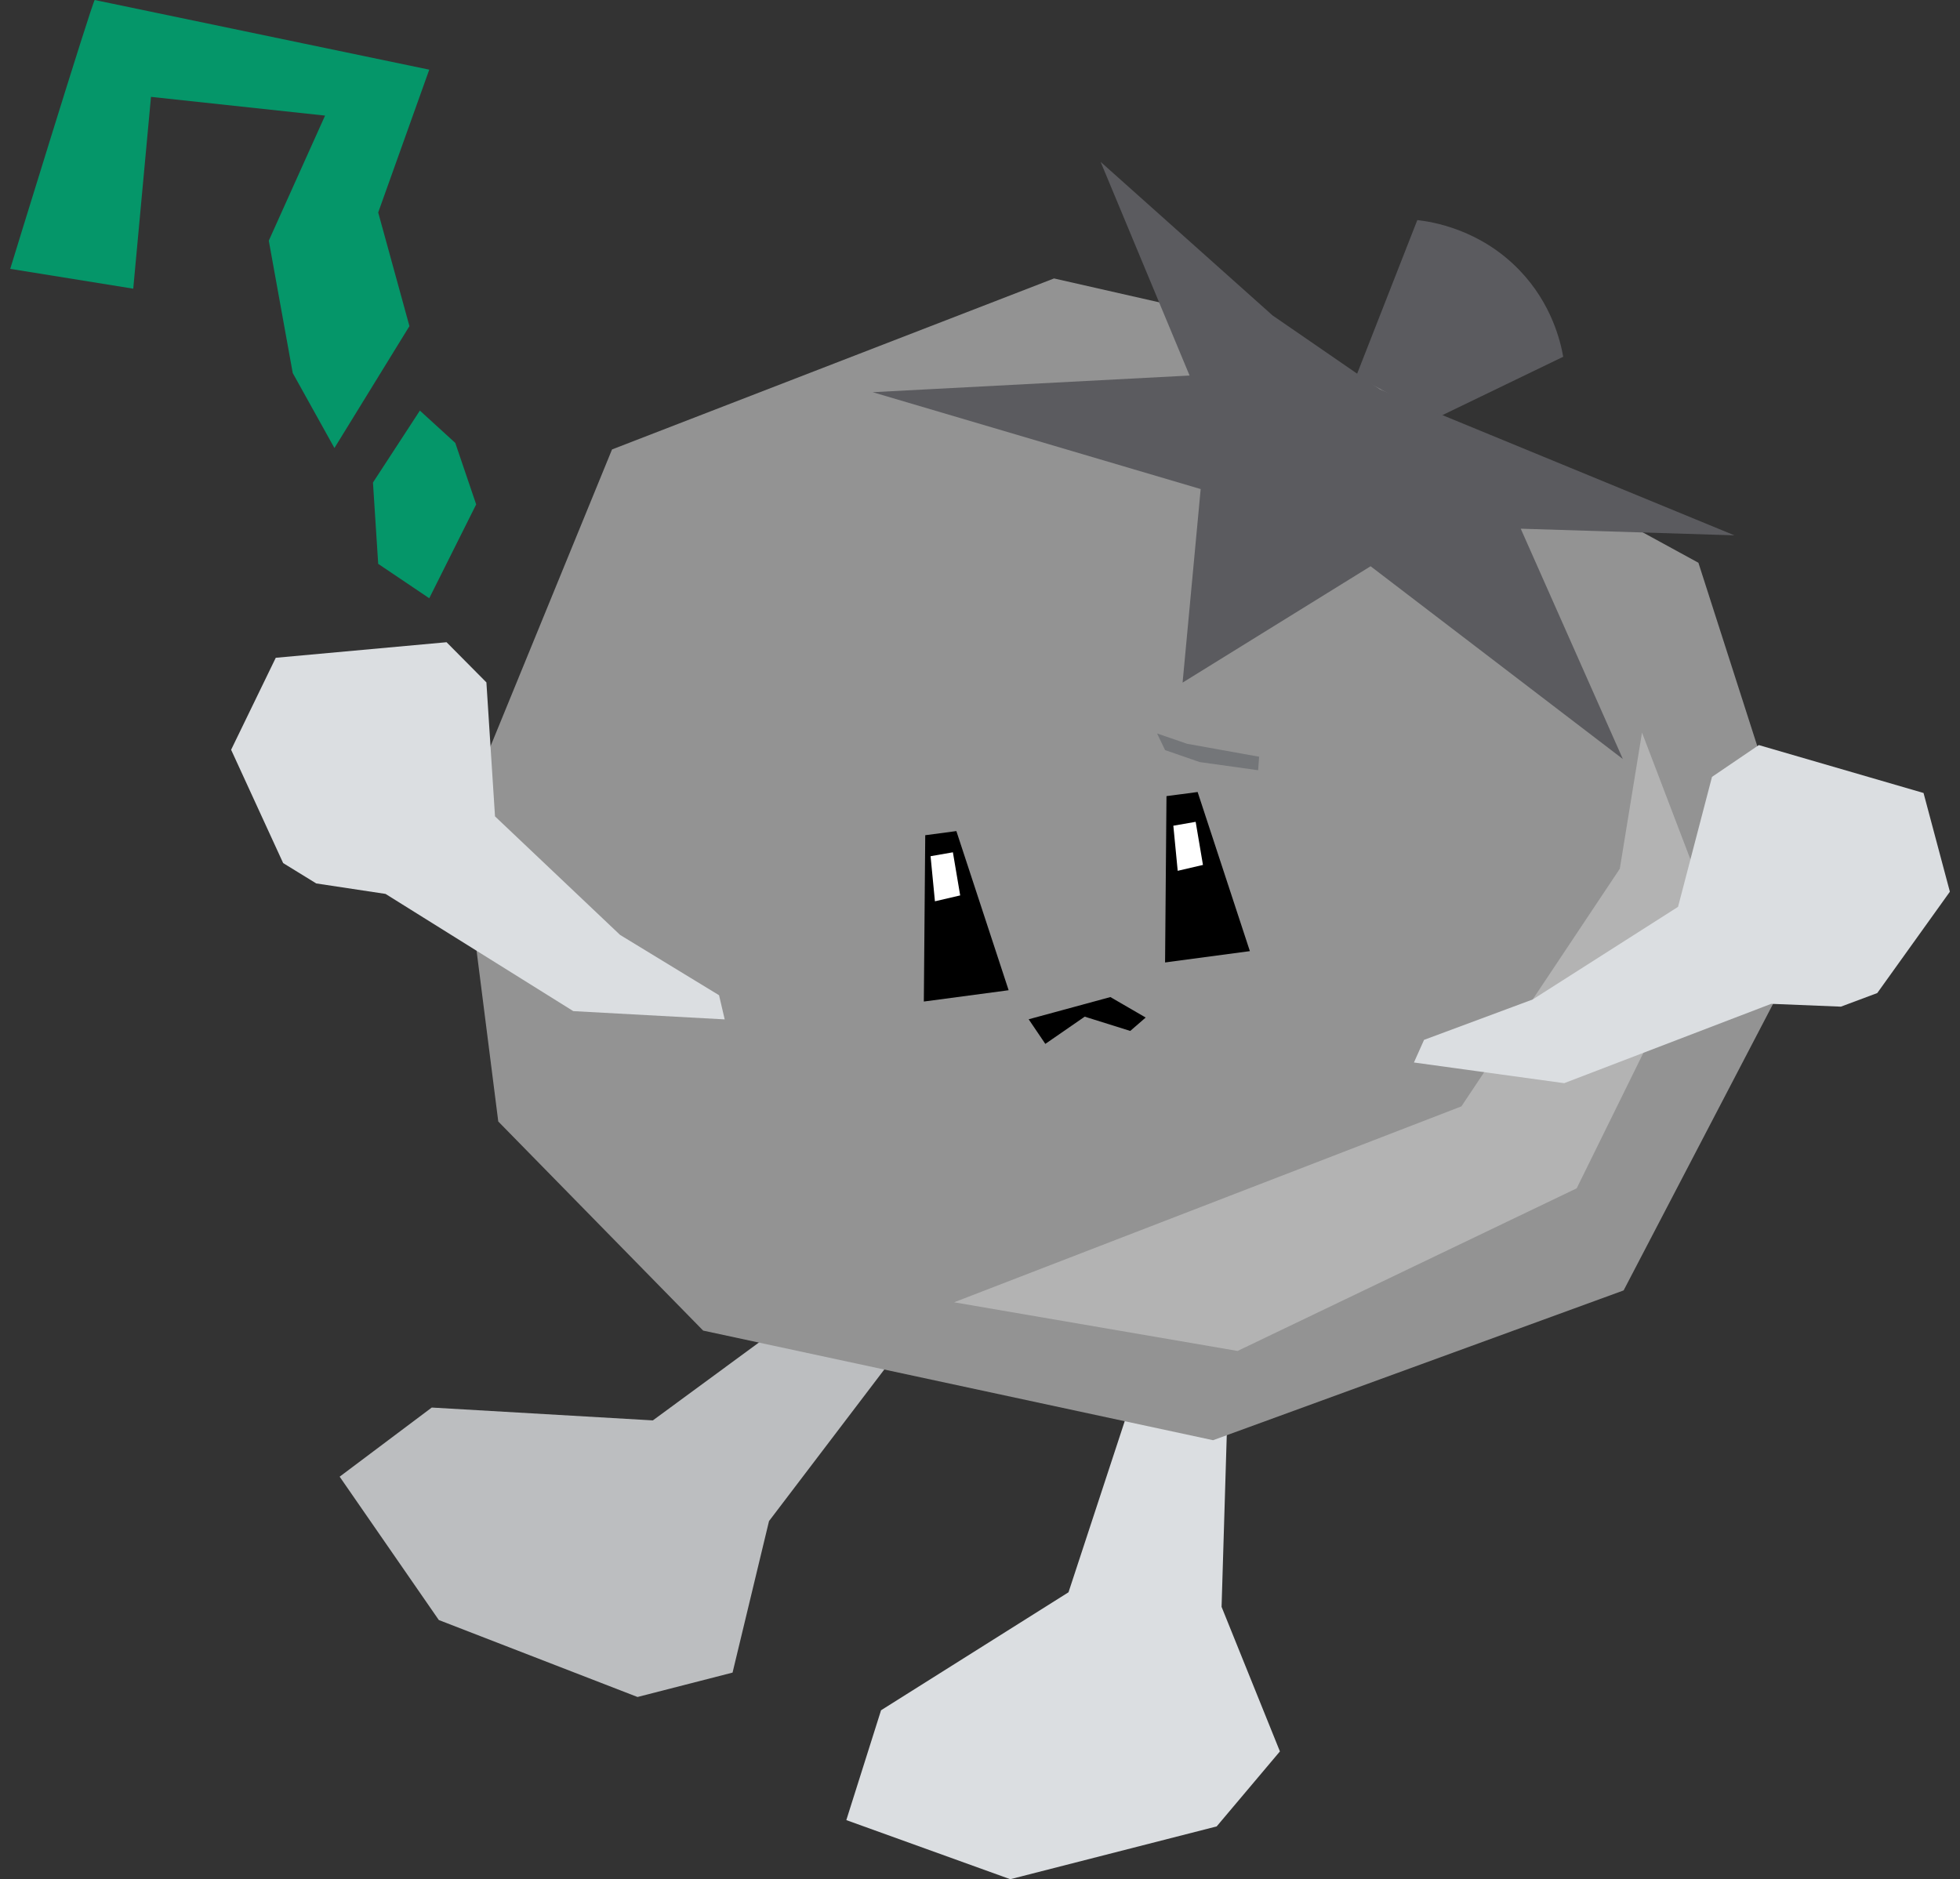 <svg width="146" height="140" viewBox="0 0 146 140" fill="none" xmlns="http://www.w3.org/2000/svg">
<rect x="0" y="0" width="146" height="140" fill="#333333" stroke="none"/>
<g clip-path="url(#clip0_983_31195)">
<path d="M72.692 88.149C64.672 94.036 56.652 99.932 48.631 105.819C43.141 105.503 37.651 105.186 32.161 104.862C29.875 106.581 27.588 108.3 25.301 110.012C27.766 113.572 30.223 117.132 32.688 120.692C37.619 122.605 42.557 124.511 47.488 126.425C49.848 125.817 52.208 125.217 54.568 124.608L57.284 113.32C62.644 106.273 68.005 99.218 73.365 92.171L72.7 88.141L72.692 88.149Z" fill="#BCBEC0"/>
<path d="M88.911 90.257C85.805 99.713 82.699 109.168 79.593 118.624C74.938 121.551 70.283 124.487 65.629 127.414C64.769 130.139 63.901 132.864 63.042 135.597C67.113 137.064 71.183 138.532 75.254 140C80.38 138.686 85.505 137.381 90.63 136.067C92.203 134.202 93.768 132.337 95.341 130.479L90.995 119.71C91.262 110.855 91.53 102.008 91.797 93.152L88.911 90.257Z" fill="#DBDEE1"/>
<path d="M116.45 26.575C110.344 29.526 104.237 32.478 98.123 35.422C100.604 29.08 103.094 22.739 105.575 16.397C106.613 16.511 110.246 17.054 113.206 20.152C115.59 22.641 116.239 25.439 116.442 26.566L116.45 26.575Z" fill="#5B5B5F"/>
<path d="M94.295 24.328L126.514 41.925L135.166 68.865L120.943 96.136L90.362 107.295L52.378 99.129L37.116 83.551L34.27 61.136L45.59 33.483L78.514 20.744L94.295 24.328Z" fill="#939393"/>
<path d="M68.913 62.223L71.24 61.915C72.538 65.864 73.835 69.822 75.133 73.771L68.816 74.614C68.848 70.487 68.888 66.351 68.921 62.223H68.913Z" fill="black"/>
<path d="M86.883 59.312L89.211 59.004C90.508 62.953 91.806 66.91 93.103 70.859L86.786 71.703C86.818 67.575 86.859 63.44 86.891 59.312H86.883Z" fill="black"/>
<path d="M94.822 23.525C90.54 19.706 86.267 15.878 81.985 12.059C84.191 17.362 86.405 22.674 88.611 27.977L65.004 29.218C73.146 31.627 81.296 34.035 89.438 36.435C88.992 41.244 88.537 46.045 88.091 50.854C92.763 47.967 97.425 45.072 102.096 42.185C108.357 46.969 114.625 51.762 120.886 56.547C118.348 50.83 115.809 45.104 113.279 39.387C118.583 39.549 123.894 39.712 129.198 39.882L102.802 29.015L94.83 23.525H94.822Z" fill="#5B5B5F"/>
<path opacity="0.3" d="M122.313 54.576C124.04 59.093 125.768 63.618 127.487 68.135C124.138 74.93 120.788 81.734 117.447 88.53C109.03 92.568 100.604 96.607 92.187 100.645C85.148 99.437 78.109 98.229 71.07 97.02C83.664 92.155 96.258 87.289 108.86 82.424C112.793 76.52 116.726 70.624 120.659 64.721C121.21 61.339 121.762 57.958 122.313 54.576Z" fill="white"/>
<path d="M131.915 74.793C126.781 76.763 121.648 78.734 116.515 80.696C112.785 80.185 109.054 79.666 105.324 79.155C105.575 78.596 105.827 78.028 106.078 77.469C108.779 76.463 111.471 75.466 114.171 74.46C117.78 72.157 121.389 69.862 124.997 67.559C125.841 64.332 126.684 61.104 127.527 57.877C128.687 57.09 129.855 56.295 131.014 55.508L143.284 59.077C143.941 61.526 144.589 63.983 145.246 66.432C143.446 68.946 141.638 71.468 139.837 73.982C138.937 74.322 138.029 74.663 137.129 74.995L131.931 74.784L131.915 74.793Z" fill="#DBDEE1"/>
<path d="M28.715 66.594C33.378 69.505 38.041 72.417 42.703 75.328C46.466 75.531 50.221 75.741 53.983 75.944C53.846 75.344 53.708 74.744 53.562 74.144C51.105 72.644 48.648 71.151 46.19 69.651C43.085 66.708 39.979 63.764 36.873 60.82C36.662 57.495 36.443 54.162 36.232 50.838C35.243 49.84 34.254 48.843 33.264 47.845C29.023 48.234 24.782 48.624 20.541 49.005C19.43 51.292 18.327 53.57 17.216 55.857C18.505 58.671 19.803 61.485 21.092 64.299C21.911 64.802 22.738 65.313 23.557 65.816L28.707 66.594H28.715Z" fill="#DBDEE1"/>
<path d="M87.394 61.517L89.065 61.226C89.243 62.296 89.43 63.367 89.608 64.437C88.984 64.583 88.351 64.729 87.727 64.875C87.621 63.756 87.508 62.637 87.402 61.517H87.394Z" fill="white"/>
<path d="M69.31 63.788L70.981 63.496C71.159 64.567 71.346 65.637 71.524 66.708C70.9 66.854 70.267 67 69.643 67.146C69.537 66.026 69.424 64.907 69.318 63.788H69.31Z" fill="white"/>
<path d="M86.186 54.641C86.932 54.9 87.678 55.152 88.424 55.411C90.216 55.736 92 56.052 93.792 56.376C93.768 56.709 93.744 57.049 93.719 57.382L89.365 56.774L86.786 55.882L86.194 54.649L86.186 54.641Z" fill="#747679"/>
<path d="M82.715 74.282C83.591 74.793 84.467 75.295 85.342 75.806C84.961 76.139 84.58 76.471 84.191 76.804C83.064 76.447 81.928 76.09 80.801 75.741C79.82 76.415 78.847 77.096 77.866 77.769C77.452 77.161 77.038 76.544 76.625 75.936C78.652 75.385 80.68 74.833 82.707 74.282H82.715Z" fill="black"/>
<path d="M7.055 0C6.82 0.308 0.762 20.03 0.762 20.03L9.925 21.506L11.247 7.217L24.214 8.612L20.022 17.93L21.806 27.791L24.912 33.378L30.499 24.296L28.172 15.829L31.975 5.19L7.055 0Z" fill="#059669"/>
<path d="M31.277 30.589L27.782 35.949L28.172 42.007L31.975 44.569L35.47 37.579L33.913 32.997L31.277 30.589Z" fill="#059669"/>
</g>
<defs>
<clipPath id="clip0_983_31195">
<rect width="144.476" height="140" fill="white" transform="translate(0.762)"/>
</clipPath>
</defs>
</svg>
